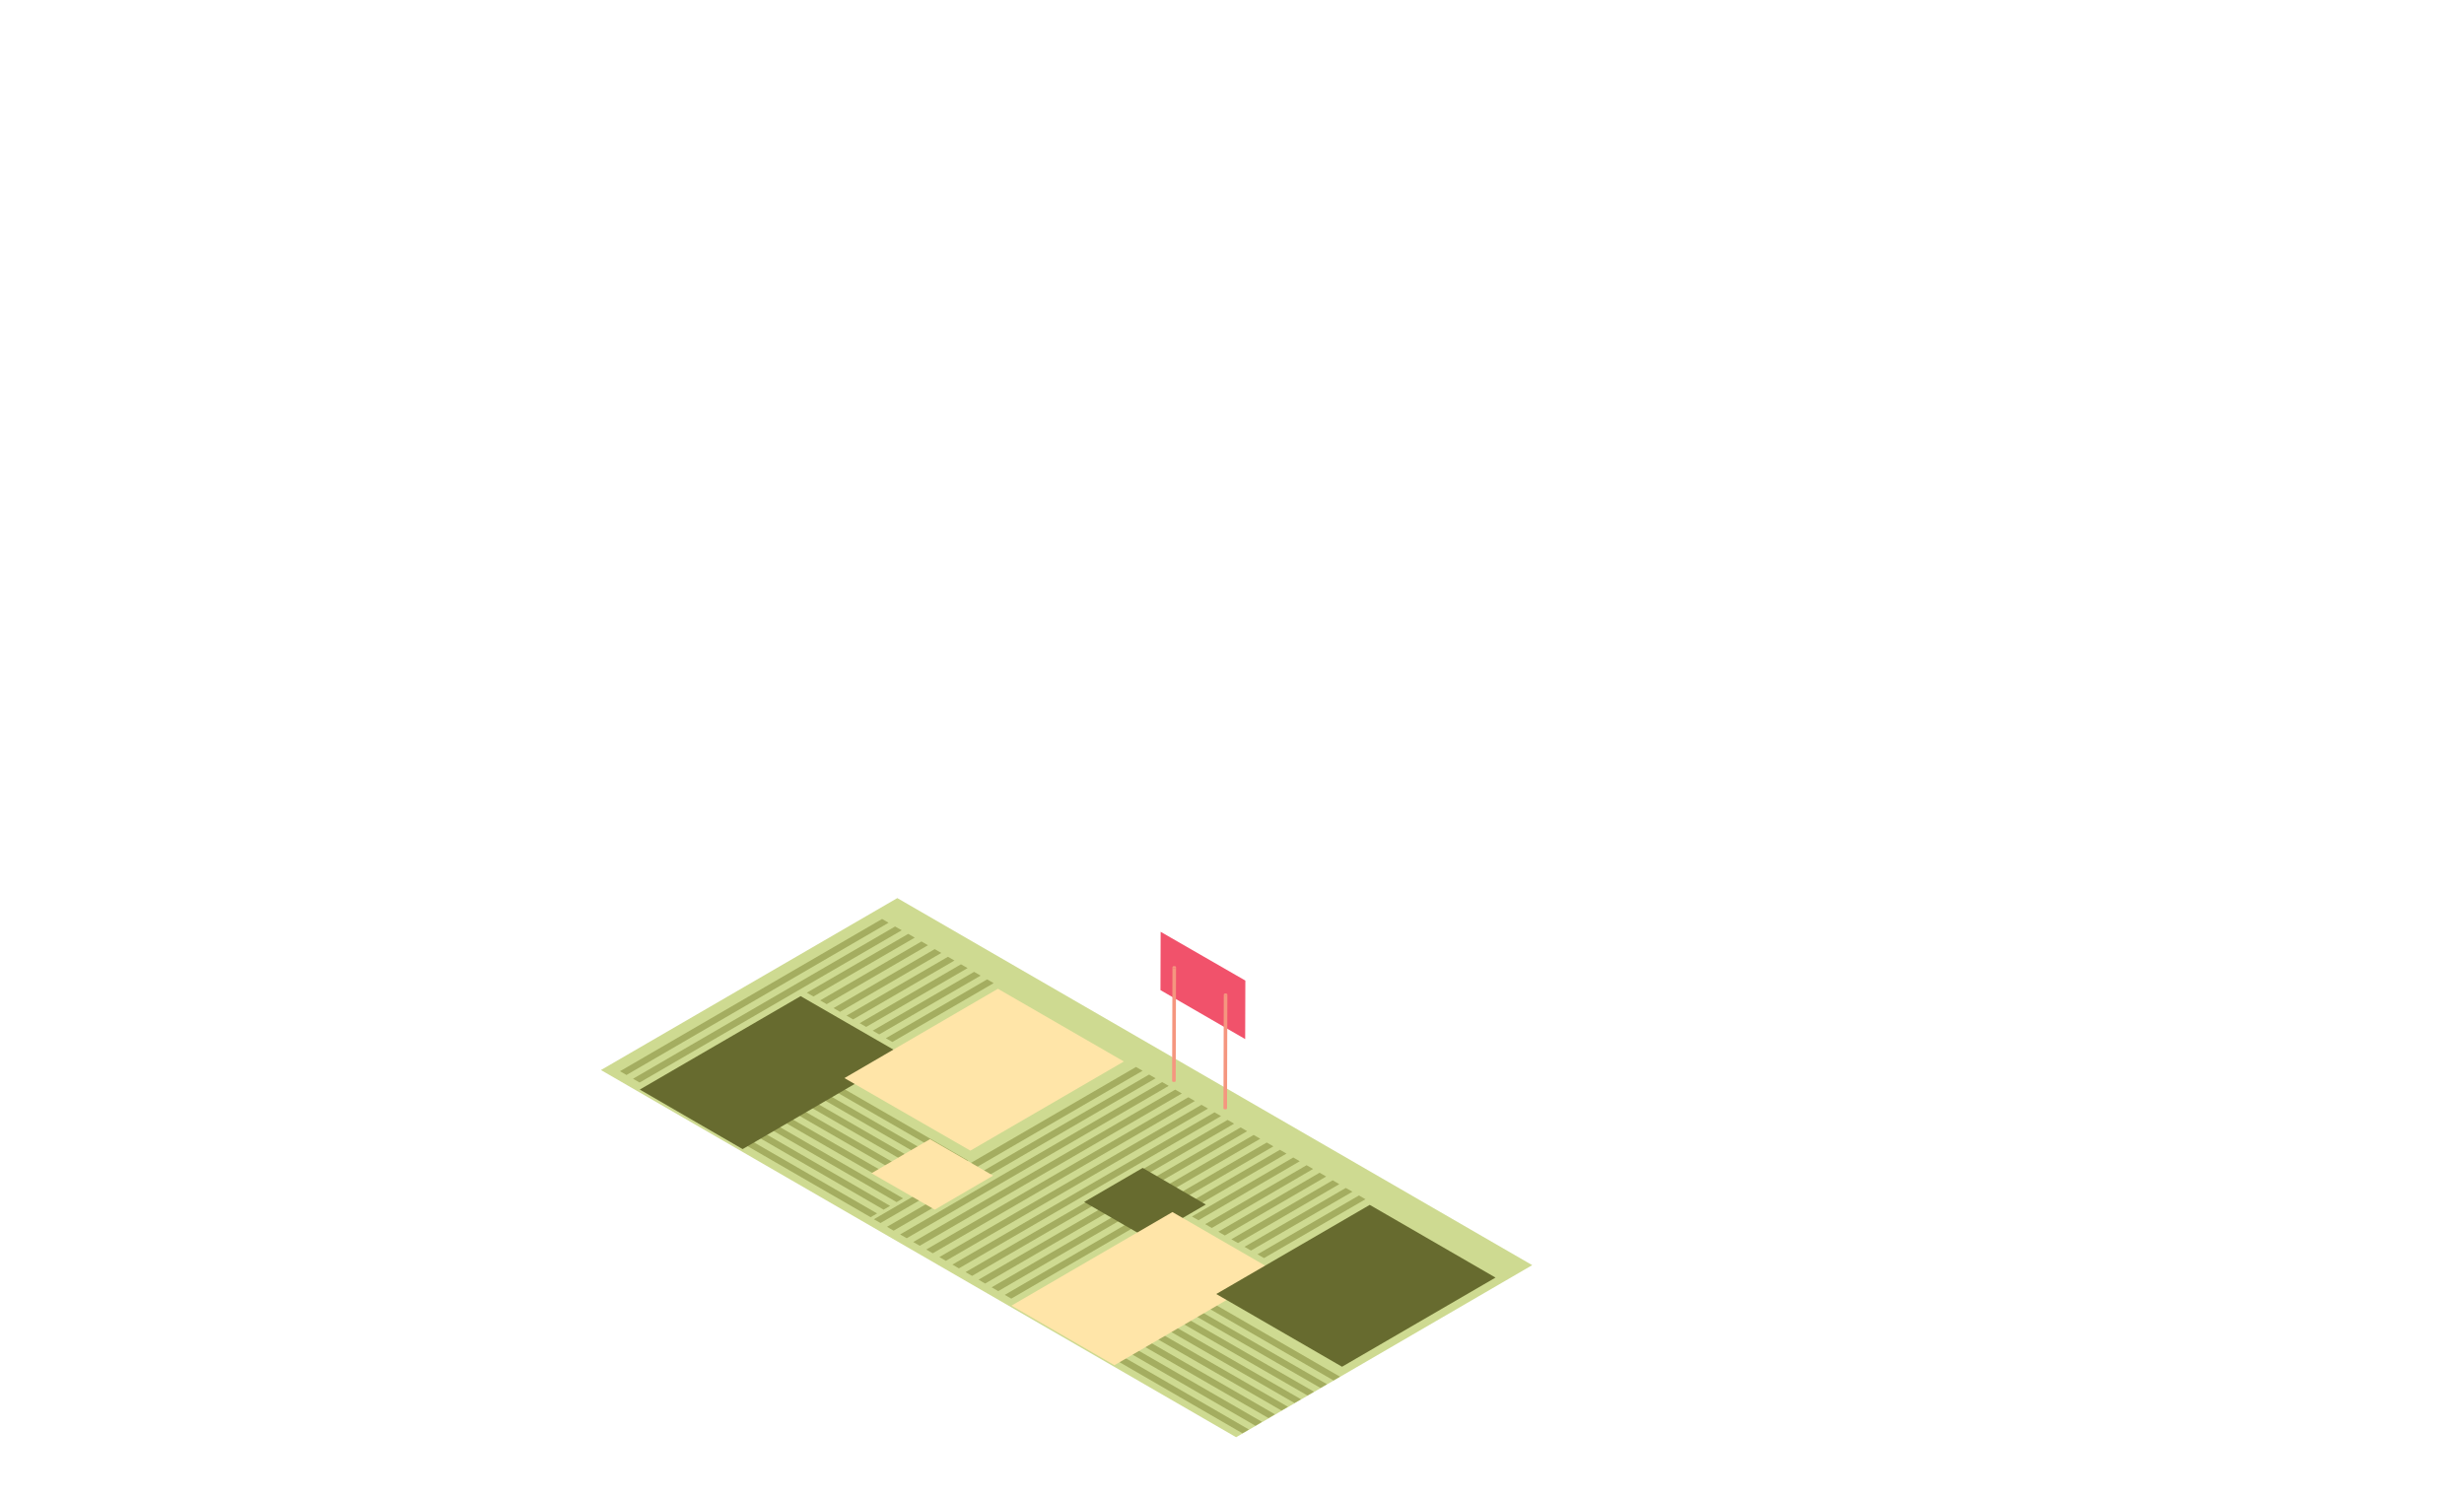 <?xml version="1.0" encoding="utf-8"?>
<!-- Generator: Adobe Illustrator 18.1.0, SVG Export Plug-In . SVG Version: 6.00 Build 0)  -->
<svg version="1.1" id="Calque_1" xmlns="http://www.w3.org/2000/svg" xmlns:xlink="http://www.w3.org/1999/xlink" x="0px" y="0px"
	 viewBox="0 0 1440 875.8" enable-background="new 0 0 1440 875.8" xml:space="preserve">
<g>
	<g enable-background="new    ">
		<g>
			<polyline fill="#CEDA91" points="895.4,739.4 524.4,524.9 351.2,625.4 722.4,840 895.5,739.4 			"/>
		</g>
	</g>
</g>
<g>
	<g>
		<g>
			<g enable-background="new    ">
				<defs>
					<polygon id="SVGID_1_" enable-background="new    " points="678.2,578.7 678.3,544.6 727.8,573.1 727.7,607.3 					"/>
				</defs>
				<clipPath id="SVGID_2_">
					<use xlink:href="#SVGID_1_"  overflow="visible"/>
				</clipPath>
				<g clip-path="url(#SVGID_2_)">
					<g>
						<g>
							<g>
								<polyline fill="#F1526B" points="727.8,573.1 678.3,544.6 678.2,578.7 727.7,607.3 727.8,573.1 								"/>
							</g>
						</g>
					</g>
				</g>
			</g>
		</g>
	</g>
	<g>
		<g>
			<g enable-background="new    ">
				<g>
					<path fill="#F5967F" d="M687.3,565.3l-0.2,66.5c0,0.2-0.1,0.3-0.3,0.4c-0.4,0.2-1.1,0.2-1.5,0c-0.2-0.1-0.3-0.3-0.3-0.4
						l0.2-66.5c0,0.2,0.1,0.3,0.3,0.4c0.4,0.2,1.1,0.2,1.5,0C687.2,565.6,687.3,565.4,687.3,565.3z"/>
				</g>
				<g>
					<path fill="#F5967F" d="M687,564.8c0.4,0.2,0.4,0.6,0,0.9c-0.4,0.2-1.1,0.2-1.5,0c-0.4-0.2-0.4-0.6,0-0.9
						C685.9,564.6,686.6,564.6,687,564.8z"/>
				</g>
			</g>
		</g>
	</g>
	<g>
		<g>
			<g enable-background="new    ">
				<g>
					<path fill="#F5967F" d="M717.3,581.3l-0.2,66.5c0,0.2-0.1,0.3-0.3,0.4c-0.4,0.2-1.1,0.2-1.5,0c-0.2-0.1-0.3-0.3-0.3-0.4
						l0.2-66.5c0,0.2,0.1,0.3,0.3,0.4c0.4,0.2,1.1,0.3,1.5,0C717.2,581.6,717.3,581.5,717.3,581.3z"/>
				</g>
				<g>
					<path fill="#F5967F" d="M717,580.8c0.4,0.2,0.4,0.7,0,0.9c-0.4,0.2-1.1,0.2-1.5,0c-0.4-0.2-0.4-0.6,0-0.9
						S716.6,580.6,717,580.8z"/>
				</g>
			</g>
		</g>
	</g>
</g>
<g>
	<g>
		<g>
			<g enable-background="new    ">
				<defs>
					<polygon id="SVGID_3_" enable-background="new    " points="510.7,712.6 663.9,623.6 744.2,670 591,759 					"/>
				</defs>
				<clipPath id="SVGID_4_">
					<use xlink:href="#SVGID_3_"  overflow="visible"/>
				</clipPath>
				<g clip-path="url(#SVGID_4_)">
					<g>
						<g>
							<g>
								<polyline fill="#A4AD60" points="667.8,625.8 663.9,623.6 510.7,712.6 514.6,714.8 667.8,625.8 								"/>
								<polyline fill="#A4AD60" points="675.4,630.2 671.6,628 518.4,717 522.2,719.3 675.4,630.2 								"/>
								<polyline fill="#A4AD60" points="683.1,634.6 679.2,632.4 526,721.5 529.9,723.7 683.1,634.6 								"/>
								<polyline fill="#A4AD60" points="690.7,639.1 686.9,636.8 533.7,725.9 537.5,728.1 690.7,639.1 								"/>
								<polyline fill="#A4AD60" points="698.3,643.5 694.5,641.3 541.3,730.3 545.1,732.5 698.3,643.5 								"/>
								<polyline fill="#A4AD60" points="706,647.9 702.2,645.7 549,734.7 552.8,736.9 706,647.9 								"/>
								<polyline fill="#A4AD60" points="713.6,652.3 709.8,650.1 556.6,739.1 560.4,741.3 713.6,652.3 								"/>
								<polyline fill="#A4AD60" points="721.3,656.7 717.5,654.5 564.3,743.5 568.1,745.7 721.3,656.7 								"/>
								<polyline fill="#A4AD60" points="728.9,661.1 725.1,658.9 571.9,747.9 575.7,750.2 728.9,661.1 								"/>
								<polyline fill="#A4AD60" points="736.6,665.5 732.7,663.3 579.5,752.4 583.4,754.6 736.6,665.5 								"/>
								<polyline fill="#A4AD60" points="744.2,670 740.4,667.7 587.2,756.8 591,759 744.2,670 								"/>
							</g>
						</g>
					</g>
				</g>
			</g>
		</g>
	</g>
	<g>
		<g>
			<g enable-background="new    ">
				<defs>
					<polygon id="SVGID_5_" enable-background="new    " points="688.8,706.5 748,672 798,700.9 738.7,735.3 					"/>
				</defs>
				<clipPath id="SVGID_6_">
					<use xlink:href="#SVGID_5_"  overflow="visible"/>
				</clipPath>
				<g clip-path="url(#SVGID_6_)">
					<g>
						<g>
							<g>
								<polyline fill="#A4AD60" points="767.4,683.2 763.6,681 704.3,715.5 708.2,717.7 767.4,683.2 								"/>
								<polyline fill="#A4AD60" points="759.6,678.7 755.8,676.5 696.6,711 700.4,713.2 759.6,678.7 								"/>
								<polyline fill="#A4AD60" points="751.9,674.2 748,672 688.8,706.5 692.6,708.7 751.9,674.2 								"/>
								<polyline fill="#A4AD60" points="775.1,687.6 771.2,685.4 712,719.9 715.8,722.1 775.1,687.6 								"/>
								<polyline fill="#A4AD60" points="782.7,692.1 778.9,689.8 719.6,724.3 723.5,726.5 782.7,692.1 								"/>
								<polyline fill="#A4AD60" points="790.4,696.5 786.5,694.3 727.3,728.7 731.1,730.9 790.4,696.5 								"/>
								<polyline fill="#A4AD60" points="798,700.9 794.2,698.7 734.9,733.1 738.7,735.3 798,700.9 								"/>
							</g>
						</g>
					</g>
				</g>
			</g>
		</g>
	</g>
	<g>
		<g>
			<g enable-background="new    ">
				<defs>
					<polygon id="SVGID_7_" enable-background="new    " points="653.5,795.7 710.4,762.6 783.1,804.6 726.1,837.7 					"/>
				</defs>
				<clipPath id="SVGID_8_">
					<use xlink:href="#SVGID_7_"  overflow="visible"/>
				</clipPath>
				<g clip-path="url(#SVGID_8_)">
					<g>
						<g>
							<g>
								<polyline fill="#A4AD60" points="783.1,804.6 710.4,762.6 706.6,764.8 779.3,806.8 783.1,804.6 								"/>
								<polyline fill="#A4AD60" points="775.5,809 702.8,767.1 699,769.3 771.7,811.2 775.5,809 								"/>
								<polyline fill="#A4AD60" points="767.9,813.4 695.2,771.5 691.4,773.7 764.1,815.6 767.9,813.4 								"/>
								<polyline fill="#A4AD60" points="760.3,817.8 687.6,775.9 683.8,778.1 756.5,820 760.3,817.8 								"/>
								<polyline fill="#A4AD60" points="752.7,822.2 680,780.3 676.2,782.5 748.9,824.4 752.7,822.2 								"/>
								<polyline fill="#A4AD60" points="745.1,826.6 672.4,784.7 668.6,786.9 741.3,828.8 745.1,826.6 								"/>
								<polyline fill="#A4AD60" points="737.5,831 664.9,789.1 661.1,791.3 733.7,833.3 737.5,831 								"/>
								<polyline fill="#A4AD60" points="729.9,835.5 657.3,793.5 653.5,795.7 726.1,837.7 729.9,835.5 								"/>
							</g>
						</g>
					</g>
				</g>
			</g>
		</g>
	</g>
	<g>
		<g>
			<g enable-background="new    ">
				<defs>
					<polygon id="SVGID_9_" enable-background="new    " points="633.6,702.5 667.8,682.6 704.7,704 670.6,723.8 					"/>
				</defs>
				<clipPath id="SVGID_10_">
					<use xlink:href="#SVGID_9_"  overflow="visible"/>
				</clipPath>
				<g clip-path="url(#SVGID_10_)">
					<g>
						<g>
							<g>
								<polyline fill="#676B2F" points="704.7,704 667.8,682.6 633.6,702.5 670.6,723.8 704.7,704 								"/>
							</g>
						</g>
					</g>
				</g>
			</g>
		</g>
	</g>
	<g>
		<g>
			<g enable-background="new    ">
				<defs>
					<polygon id="SVGID_11_" enable-background="new    " points="591.1,763.1 685.2,708.4 745.4,743.2 651.3,797.9 					"/>
				</defs>
				<clipPath id="SVGID_12_">
					<use xlink:href="#SVGID_11_"  overflow="visible"/>
				</clipPath>
				<g clip-path="url(#SVGID_12_)">
					<g>
						<g>
							<g>
								<polyline fill="#FFE5A8" points="745.4,743.2 685.2,708.4 591.1,763.1 651.3,797.9 745.4,743.2 								"/>
							</g>
						</g>
					</g>
				</g>
			</g>
		</g>
	</g>
	<g>
		<g>
			<g enable-background="new    ">
				<defs>
					<polygon id="SVGID_13_" enable-background="new    " points="710.8,756.3 800.5,704.2 874,746.7 784.3,798.8 					"/>
				</defs>
				<clipPath id="SVGID_14_">
					<use xlink:href="#SVGID_13_"  overflow="visible"/>
				</clipPath>
				<g clip-path="url(#SVGID_14_)">
					<g>
						<g>
							<g>
								<polyline fill="#676B2F" points="874,746.7 800.5,704.2 710.8,756.3 784.3,798.8 874,746.7 								"/>
							</g>
						</g>
					</g>
				</g>
			</g>
		</g>
	</g>
</g>
<g>
	<g>
		<g enable-background="new    ">
			<defs>
				<polygon id="SVGID_15_" enable-background="new    " points="293.5,586.4 446.7,497.3 527,543.7 373.8,632.7 				"/>
			</defs>
			<clipPath id="SVGID_16_">
				<use xlink:href="#SVGID_15_"  overflow="visible"/>
			</clipPath>
			<g clip-path="url(#SVGID_16_)">
				<polyline fill="#A4AD60" points="519.3,539.3 515.5,537.1 362.3,626.1 366.1,628.3 519.3,539.3 				"/>
				<polyline fill="#A4AD60" points="527,543.7 523.1,541.5 369.9,630.5 373.8,632.7 527,543.7 				"/>
			</g>
		</g>
	</g>
	<g>
		<g enable-background="new    ">
			<defs>
				<polygon id="SVGID_17_" enable-background="new    " points="471.5,580.2 530.8,545.8 580.7,574.6 521.5,609 				"/>
			</defs>
			<clipPath id="SVGID_18_">
				<use xlink:href="#SVGID_17_"  overflow="visible"/>
			</clipPath>
			<g clip-path="url(#SVGID_18_)">
				<polyline fill="#A4AD60" points="550.2,556.9 546.3,554.7 487.1,589.2 490.9,591.4 550.2,556.9 				"/>
				<polyline fill="#A4AD60" points="542.4,552.4 538.6,550.2 479.3,584.7 483.1,586.9 542.4,552.4 				"/>
				<polyline fill="#A4AD60" points="534.6,548 530.8,545.8 471.5,580.2 475.4,582.4 534.6,548 				"/>
				<polyline fill="#A4AD60" points="557.8,561.4 554,559.2 494.7,593.6 498.6,595.8 557.8,561.4 				"/>
				<polyline fill="#A4AD60" points="565.5,565.8 561.6,563.6 502.4,598 506.2,600.2 565.5,565.8 				"/>
				<polyline fill="#A4AD60" points="573.1,570.2 569.3,568 510,602.4 513.8,604.6 573.1,570.2 				"/>
				<polyline fill="#A4AD60" points="580.7,574.6 576.9,572.4 517.7,606.8 521.5,609 580.7,574.6 				"/>
			</g>
		</g>
	</g>
	<g>
		<g enable-background="new    ">
			<defs>
				<polygon id="SVGID_19_" enable-background="new    " points="436.2,669.5 493.2,636.4 565.8,678.3 508.8,711.4 				"/>
			</defs>
			<clipPath id="SVGID_20_">
				<use xlink:href="#SVGID_19_"  overflow="visible"/>
			</clipPath>
			<g clip-path="url(#SVGID_20_)">
				<polyline fill="#A4AD60" points="565.8,678.3 493.2,636.4 489.4,638.6 562,680.5 565.8,678.3 				"/>
				<polyline fill="#A4AD60" points="558.2,682.7 485.6,640.8 481.8,643 554.4,684.9 558.2,682.7 				"/>
				<polyline fill="#A4AD60" points="550.6,687.1 478,645.2 474.2,647.4 546.8,689.3 550.6,687.1 				"/>
				<polyline fill="#A4AD60" points="543,691.5 470.4,649.6 466.6,651.8 539.2,693.7 543,691.5 				"/>
				<polyline fill="#A4AD60" points="535.4,695.9 462.8,654 459,656.2 531.6,698.1 535.4,695.9 				"/>
				<polyline fill="#A4AD60" points="527.8,700.4 455.2,658.4 451.4,660.6 524,702.6 527.8,700.4 				"/>
				<polyline fill="#A4AD60" points="520.2,704.8 447.6,662.8 443.8,665 516.4,707 520.2,704.8 				"/>
				<polyline fill="#A4AD60" points="512.6,709.2 440,667.3 436.2,669.5 508.8,711.4 512.6,709.2 				"/>
			</g>
		</g>
	</g>
	<g>
		<g enable-background="new    ">
			<defs>
				<polygon id="SVGID_21_" enable-background="new    " points="373.9,636.8 467.9,582.2 528.1,616.9 434,671.6 				"/>
			</defs>
			<clipPath id="SVGID_22_">
				<use xlink:href="#SVGID_21_"  overflow="visible"/>
			</clipPath>
			<g clip-path="url(#SVGID_22_)">
				<polyline fill="#676B2F" points="528.1,616.9 467.9,582.2 373.9,636.8 434,671.6 528.1,616.9 				"/>
			</g>
		</g>
	</g>
	<g>
		<g enable-background="new    ">
			<defs>
				<polygon id="SVGID_23_" enable-background="new    " points="493.5,630.1 583.2,577.9 656.8,620.4 567.1,672.5 				"/>
			</defs>
			<clipPath id="SVGID_24_">
				<use xlink:href="#SVGID_23_"  overflow="visible"/>
			</clipPath>
			<g clip-path="url(#SVGID_24_)">
				<polyline fill="#FFE5A8" points="656.8,620.4 583.2,577.9 493.5,630.1 567.1,672.5 656.8,620.4 				"/>
			</g>
		</g>
	</g>
</g>
<g>
	<g>
		<g enable-background="new    ">
			<defs>
				<polygon id="SVGID_25_" enable-background="new    " points="509.3,685.7 543.5,665.8 580.4,687.1 546.3,707 				"/>
			</defs>
			<clipPath id="SVGID_26_">
				<use xlink:href="#SVGID_25_"  overflow="visible"/>
			</clipPath>
			<g clip-path="url(#SVGID_26_)">
				<g>
					<g>
						<g>
							<polyline fill="#FFE5A8" points="580.4,687.1 543.5,665.8 509.3,685.7 546.3,707 580.4,687.1 							"/>
						</g>
					</g>
				</g>
			</g>
		</g>
	</g>
</g>
</svg>
